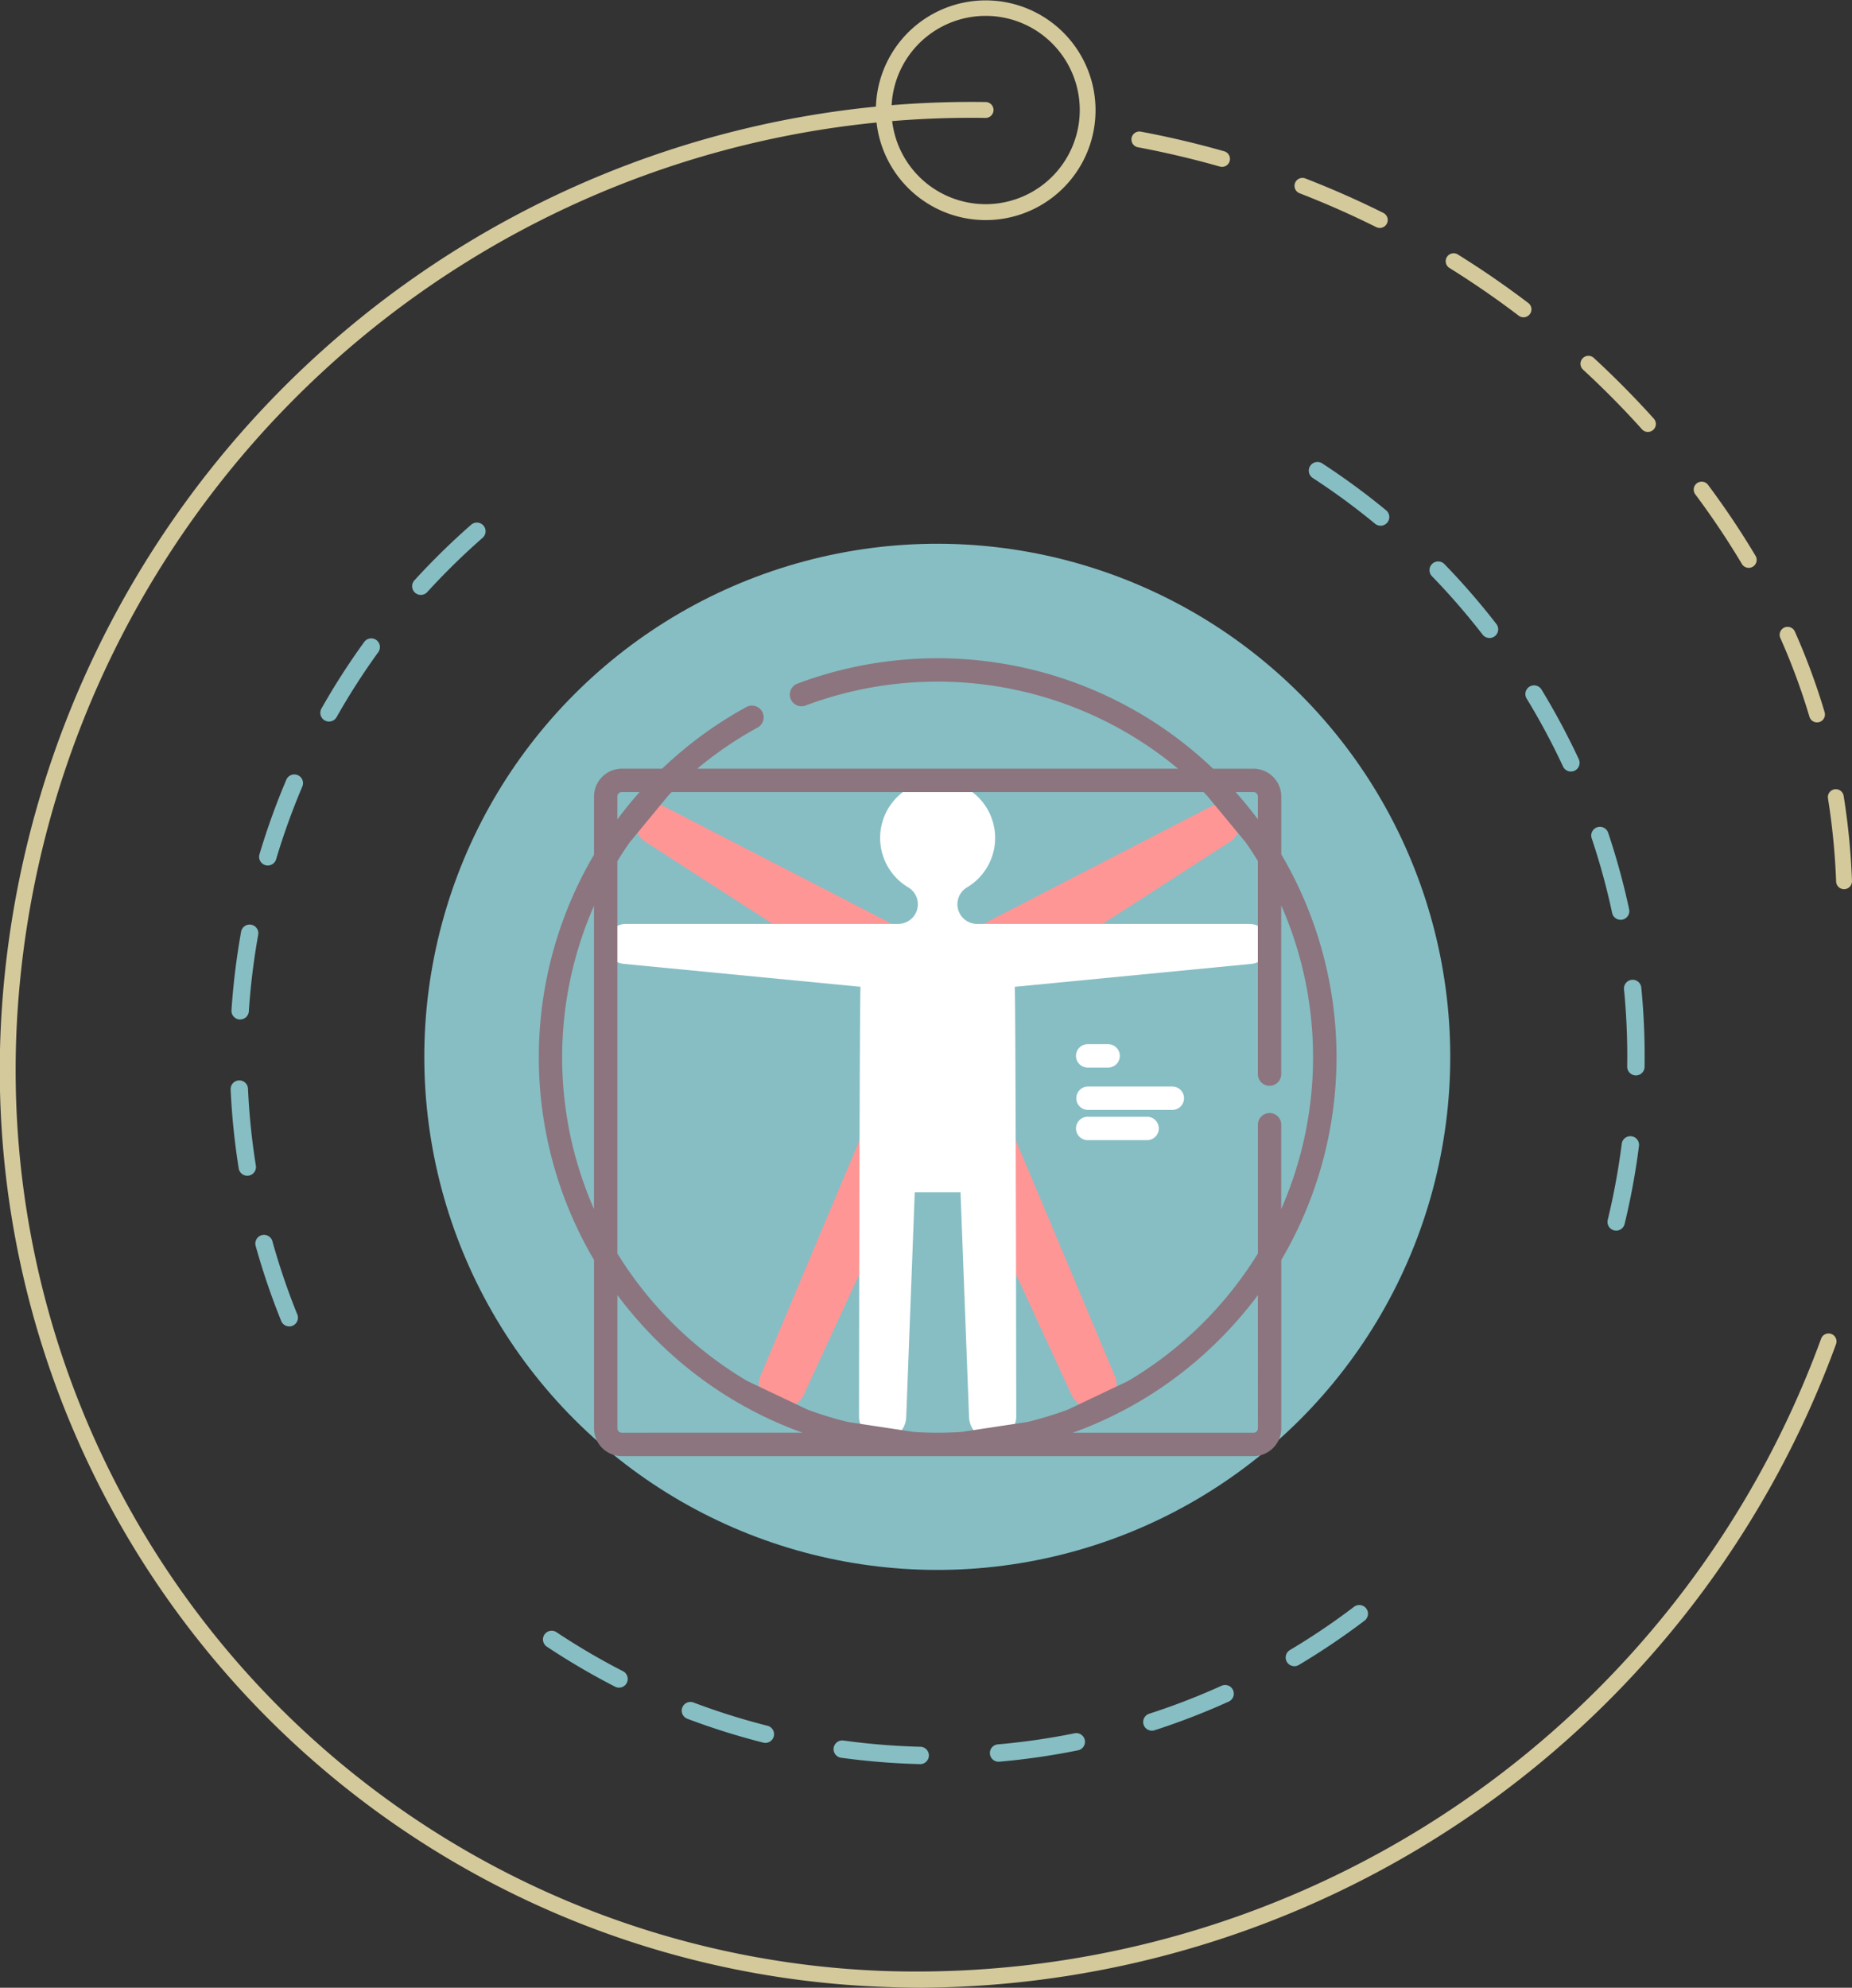 <svg xmlns="http://www.w3.org/2000/svg" width="243.864" height="261.681" viewBox="0 0 243.864 261.681">
  <rect x="0" y="0" width="243.864" height="261.681" fill="#333333" stroke="none"/>
  <g id="Grupo_56465" data-name="Grupo 56465" transform="translate(-180 -1115.322)">
    <g id="Grupo_53785" data-name="Grupo 53785" transform="translate(180 1128.736)">
      <path id="Trazado_100552" data-name="Trazado 100552" d="M158.278,1008.748q-2.658,0-5.323-.112A120.768,120.768,0,0,1,36.918,879.4,127.941,127.941,0,0,1,166.442,760.5a1.045,1.045,0,1,1-.04,2.091,125.85,125.85,0,0,0-127.4,116.941,118.674,118.674,0,0,0,114.036,127.01,126.848,126.848,0,0,0,123.4-83.231,1.045,1.045,0,1,1,1.97.7,129.041,129.041,0,0,1-120.138,84.732Z" transform="translate(-36.644 -760.481)" fill="#d4c99b"/>
    </g>
    <g id="Grupo_53786" data-name="Grupo 53786" transform="translate(329.013 1132.642)">
      <path id="Trazado_100553" data-name="Trazado 100553" d="M282.559,864.206a1.045,1.045,0,0,1-1.044-1.005,91.213,91.213,0,0,0-1.076-10.966,1.046,1.046,0,0,1,2.065-.332,93.78,93.78,0,0,1,1.1,11.218,1.047,1.047,0,0,1-1,1.085ZM279,842.249a1.047,1.047,0,0,1-1-.749,85.879,85.879,0,0,0-3.815-10.326,1.046,1.046,0,1,1,1.911-.848A87.581,87.581,0,0,1,280,840.905a1.045,1.045,0,0,1-.7,1.3A1.06,1.06,0,0,1,279,842.249ZM270.006,821.9a1.043,1.043,0,0,1-.9-.511,107.123,107.123,0,0,0-6.143-9.172,1.046,1.046,0,0,1,1.678-1.249,109.154,109.154,0,0,1,6.263,9.352,1.046,1.046,0,0,1-.9,1.581Zm-13.274-17.889a1.046,1.046,0,0,1-.778-.346c-2.459-2.733-5.073-5.378-7.771-7.864a1.046,1.046,0,0,1,1.418-1.538c2.745,2.528,5.406,5.221,7.909,8a1.046,1.046,0,0,1-.778,1.745Zm-16.387-15.094a1.039,1.039,0,0,1-.632-.214c-2.921-2.221-5.983-4.33-9.1-6.269a1.046,1.046,0,1,1,1.105-1.776c3.174,1.973,6.29,4.119,9.263,6.38a1.045,1.045,0,0,1-.634,1.878Zm-18.92-11.76a1.046,1.046,0,0,1-.466-.11c-3.281-1.635-6.682-3.137-10.11-4.464a1.046,1.046,0,0,1,.754-1.951c3.488,1.351,6.951,2.879,10.288,4.543a1.046,1.046,0,0,1-.466,1.982Zm-20.772-8.043a1.073,1.073,0,0,1-.286-.04c-3.526-1-7.146-1.856-10.76-2.535a1.046,1.046,0,1,1,.387-2.055c3.676.691,7.358,1.559,10.945,2.578a1.046,1.046,0,0,1-.286,2.052Z" transform="translate(-188.754 -764.467)" fill="#d4c99b"/>
    </g>
    <g id="Grupo_53787" data-name="Grupo 53787" transform="translate(295.288 1115.322)">
      <path id="Trazado_100554" data-name="Trazado 100554" d="M168.836,775.762c-.265,0-.53-.008-.8-.022a14.462,14.462,0,1,1,.8.022Zm-.024-26.884a12.394,12.394,0,1,0,9.232,4.111A12.35,12.35,0,0,0,168.812,748.878Z" transform="translate(-154.328 -746.787)" fill="#d4c99b"/>
    </g>
    <g id="Grupo_53801" data-name="Grupo 53801" transform="translate(207.894 1158.929)">
      <g id="Grupo_53798" data-name="Grupo 53798" transform="translate(144.439 17.211)">
        <path id="Trazado_100566" data-name="Trazado 100566" d="M253.037,910.059a1.175,1.175,0,0,1-.27-.032,1.144,1.144,0,0,1-.842-1.382,91.51,91.51,0,0,0,1.843-10.017,1.144,1.144,0,1,1,2.27.288,94,94,0,0,1-1.89,10.269A1.144,1.144,0,0,1,253.037,910.059Zm2.594-20.431a1.148,1.148,0,0,1-1.144-1.161q.01-.679.011-1.355c0-2.933-.145-5.9-.43-8.82a1.143,1.143,0,1,1,2.276-.223c.294,2.994.442,6.036.442,9.043q0,.694-.011,1.389A1.143,1.143,0,0,1,255.631,889.628Zm-2.01-20.487a1.144,1.144,0,0,1-1.117-.905,90.449,90.449,0,0,0-2.689-9.818,1.144,1.144,0,1,1,2.169-.728,92.9,92.9,0,0,1,2.758,10.067,1.145,1.145,0,0,1-.88,1.359A1.185,1.185,0,0,1,253.621,869.14Zm-6.545-19.518a1.144,1.144,0,0,1-1.037-.661,91.207,91.207,0,0,0-4.81-8.975,1.145,1.145,0,0,1,1.954-1.192,93.906,93.906,0,0,1,4.93,9.2,1.144,1.144,0,0,1-1.036,1.627Zm-10.72-17.581a1.143,1.143,0,0,1-.905-.443,91.831,91.831,0,0,0-6.674-7.694,1.144,1.144,0,1,1,1.643-1.593,94.558,94.558,0,0,1,6.841,7.885,1.144,1.144,0,0,1-.9,1.845Zm-14.34-14.782a1.14,1.14,0,0,1-.727-.261,91.209,91.209,0,0,0-8.21-6.027,1.144,1.144,0,0,1,1.248-1.918,93.69,93.69,0,0,1,8.418,6.179,1.144,1.144,0,0,1-.729,2.027Z" transform="translate(-212.558 -808.869)" fill="#86bec4"/>
      </g>
      <g id="Grupo_53799" data-name="Grupo 53799" transform="translate(2.476 25.204)">
        <path id="Trazado_100567" data-name="Trazado 100567" d="M75.363,922.835a1.144,1.144,0,0,1-1.061-.716,93.259,93.259,0,0,1-3.364-9.885,1.144,1.144,0,0,1,2.205-.613,90.71,90.71,0,0,0,3.28,9.641,1.145,1.145,0,0,1-1.06,1.573ZM69.837,903a1.144,1.144,0,0,1-1.129-.963,92.953,92.953,0,0,1-1.063-10.387,1.144,1.144,0,0,1,1.09-1.2h.053a1.144,1.144,0,0,1,1.142,1.092,90.445,90.445,0,0,0,1.036,10.129A1.146,1.146,0,0,1,69.837,903Zm-.938-20.57-.077,0a1.145,1.145,0,0,1-1.066-1.218c.076-1.134.174-2.293.293-3.445.239-2.307.568-4.635.978-6.918a1.144,1.144,0,0,1,2.252.4c-.4,2.228-.721,4.5-.954,6.748-.115,1.125-.212,2.256-.285,3.364A1.145,1.145,0,0,1,68.9,882.427Zm3.641-20.272a1.145,1.145,0,0,1-1.1-1.471,93.241,93.241,0,0,1,3.539-9.823,1.144,1.144,0,0,1,2.105.9,91.331,91.331,0,0,0-3.453,9.582A1.143,1.143,0,0,1,72.54,862.155ZM80.6,843.206A1.145,1.145,0,0,1,79.6,841.5a92.885,92.885,0,0,1,5.644-8.784,1.144,1.144,0,0,1,1.852,1.343,91,91,0,0,0-5.5,8.568A1.145,1.145,0,0,1,80.6,843.206Zm12.086-16.67a1.144,1.144,0,0,1-.845-1.915c2.1-2.3,4.343-4.524,6.665-6.608q.394-.353.791-.7a1.144,1.144,0,1,1,1.508,1.72q-.388.339-.772.685c-2.266,2.032-4.453,4.2-6.5,6.445A1.142,1.142,0,0,1,92.685,826.535Z" transform="translate(-67.645 -817.028)" fill="#86bec4"/>
      </g>
      <g id="Grupo_53800" data-name="Grupo 53800" transform="translate(43.579 167.691)">
        <path id="Trazado_100568" data-name="Trazado 100568" d="M159.316,983.423c-2.471-.062-4.935-.22-7.357-.471-1.025-.106-2.06-.23-3.079-.37a1.144,1.144,0,1,1,.311-2.267c.993.136,2,.258,3,.362,2.364.244,4.769.4,7.15.459a1.144,1.144,0,0,1-.028,2.287Zm10.306-.318a1.144,1.144,0,0,1-.1-2.284,90.763,90.763,0,0,0,10.078-1.455,1.144,1.144,0,1,1,.454,2.242,93.157,93.157,0,0,1-10.332,1.492C169.688,983.1,169.655,983.1,169.622,983.1Zm-30.711-2.479a1.161,1.161,0,0,1-.281-.035,92.707,92.707,0,0,1-9.963-3.13,1.144,1.144,0,1,1,.807-2.14,90.6,90.6,0,0,0,9.717,3.052,1.144,1.144,0,0,1-.28,2.253Zm50.893-1.607a1.144,1.144,0,0,1-.351-2.233,90.9,90.9,0,0,0,9.5-3.67,1.144,1.144,0,1,1,.943,2.084,93.129,93.129,0,0,1-9.74,3.764A1.159,1.159,0,0,1,189.8,979.019Zm-70.163-5.667a1.13,1.13,0,0,1-.521-.126,92.947,92.947,0,0,1-9.007-5.283,1.144,1.144,0,0,1,1.266-1.905,90.683,90.683,0,0,0,8.785,5.153,1.144,1.144,0,0,1-.523,2.162Zm88.927-2.821a1.145,1.145,0,0,1-.587-2.128,91.316,91.316,0,0,0,8.444-5.694,1.144,1.144,0,1,1,1.383,1.823,93.734,93.734,0,0,1-8.657,5.837A1.136,1.136,0,0,1,208.568,970.531Z" transform="translate(-109.602 -962.477)" fill="#86bec4"/>
      </g>
      <circle id="Elipse_3990" data-name="Elipse 3990" cx="67.545" cy="67.545" r="67.545" transform="translate(0 95.523) rotate(-45)" fill="#86bec4"/>
    </g>
    <g id="Grupo_53820" data-name="Grupo 53820" transform="translate(250.946 1201.98)">
      <path id="Trazado_101265" data-name="Trazado 101265" d="M186.025,931c-2.6-6.19-8.921-21.249-14.223-33.832h-8.217l16.748,36.337a3.11,3.11,0,0,0,5.693-2.5Z" transform="translate(-110.174 -836.508)" fill="#ff9696"/>
      <path id="Trazado_101266" data-name="Trazado 101266" d="M153.075,897.169c-5.3,12.583-11.625,27.642-14.223,33.832a3.111,3.111,0,0,0,5.694,2.5l16.747-36.337Z" transform="translate(-109.666 -836.508)" fill="#ff9696"/>
      <path id="Trazado_101267" data-name="Trazado 101267" d="M201.294,856.354a2.638,2.638,0,0,0-3.553-1.135l-35.893,18.5-35.892-18.5a2.638,2.638,0,0,0-2.638,4.562L149.558,876.7h24.579l26.241-16.915A2.64,2.64,0,0,0,201.294,856.354Z" transform="translate(-109.33 -835.648)" fill="#ff9696"/>
      <path id="Trazado_101268" data-name="Trazado 101268" d="M202.757,870.555h-35.8a2.588,2.588,0,0,1-1.3-4.825,7.572,7.572,0,1,0-7.742.025,2.561,2.561,0,0,1,1.243,2.21,2.589,2.589,0,0,1-2.589,2.589h-35.8a2.692,2.692,0,0,0-2.713,2.459,2.638,2.638,0,0,0,2.378,2.8l31.178,3.021c-.118.578-.187,44.086-.2,56.478a3.11,3.11,0,0,0,6.219.114l1.121-29.537h6.026l1.121,29.537a3.11,3.11,0,0,0,6.219-.114c-.017-12.392-.086-55.9-.2-56.478l31.177-3.021a2.638,2.638,0,0,0,2.378-2.8A2.691,2.691,0,0,0,202.757,870.555Z" transform="translate(-109.247 -835.581)" fill="#fff"/>
      <path id="Trazado_101269" data-name="Trazado 101269" d="M206.831,861.068v-7.618a3.666,3.666,0,0,0-3.662-3.663h-5.314A52.564,52.564,0,0,0,143.083,838.6a1.539,1.539,0,0,0,1.084,2.88,49.5,49.5,0,0,1,49.072,8.305H129.924a49.579,49.579,0,0,1,7.946-5.414,1.539,1.539,0,1,0-1.479-2.7,52.553,52.553,0,0,0-11.084,8.113H120a3.666,3.666,0,0,0-3.663,3.662v7.658a52.584,52.584,0,0,0,0,53.356v22.158A3.667,3.667,0,0,0,120,940.285h83.172a3.667,3.667,0,0,0,3.662-3.664V914.463a52.656,52.656,0,0,0,0-53.4Zm-90.5,46.688a49.588,49.588,0,0,1,0-39.912Zm86.834-54.891a.586.586,0,0,1,.586.586v3q-1.378-1.847-2.929-3.584Zm-83.757.586a.587.587,0,0,1,.586-.586h2.342q-1.546,1.738-2.928,3.6ZM120,937.207a.587.587,0,0,1-.586-.586V919.082a53.339,53.339,0,0,0,5.035,5.82,52.331,52.331,0,0,0,19.343,12.3Zm83.757-.586a.586.586,0,0,1-.585.586H179.376a52.331,52.331,0,0,0,19.343-12.3,53.235,53.235,0,0,0,5.035-5.82Zm1.538-41.505a1.539,1.539,0,0,0-1.538,1.539V913.6a49.976,49.976,0,0,1-17.093,16.792l-7.96,3.779a48.56,48.56,0,0,1-5.3,1.618l-8.712,1.317c-1.03.064-2.065.1-3.106.1s-2.076-.035-3.106-.1l-8.712-1.317a48.5,48.5,0,0,1-5.3-1.618l-7.96-3.779A50,50,0,0,1,119.411,913.6V861.96q.767-1.253,1.609-2.46l5.093-6.178c.149-.153.3-.307.449-.457H196.6c.152.151.3.306.448.459l5.1,6.165q.839,1.2,1.6,2.44v28.025a1.539,1.539,0,1,0,3.077,0V867.776a49.749,49.749,0,0,1,0,39.98v-11.1A1.539,1.539,0,0,0,205.292,895.116Z" transform="translate(-109.064 -835.247)" fill="#8c757e"/>
      <path id="Trazado_101270" data-name="Trazado 101270" d="M153.853,879.716c.008-.041.015-.081.02-.123A1.217,1.217,0,0,1,153.853,879.716Z" transform="translate(-109.976 -836.15)" fill="#474d54"/>
      <path id="Trazado_101271" data-name="Trazado 101271" d="M171.495,879.716c0-.023-.014-.064-.02-.122C171.48,879.634,171.487,879.675,171.495,879.716Z" transform="translate(-110.335 -836.15)" fill="#474d54"/>
      <path id="Trazado_101272" data-name="Trazado 101272" d="M182.849,890.186h2.693a1.539,1.539,0,0,0,0-3.077h-2.693a1.539,1.539,0,1,0,0,3.077Z" transform="translate(-110.535 -836.303)" fill="#fff"/>
      <path id="Trazado_101273" data-name="Trazado 101273" d="M193.957,892.8H182.849a1.539,1.539,0,1,0,0,3.078h11.108a1.539,1.539,0,1,0,0-3.078Z" transform="translate(-110.535 -836.419)" fill="#fff"/>
      <path id="Trazado_101274" data-name="Trazado 101274" d="M190.675,896.863h-7.826a1.539,1.539,0,1,0,0,3.077h7.826a1.539,1.539,0,0,0,0-3.077Z" transform="translate(-110.535 -836.502)" fill="#fff"/>
    </g>
  </g>
</svg>

